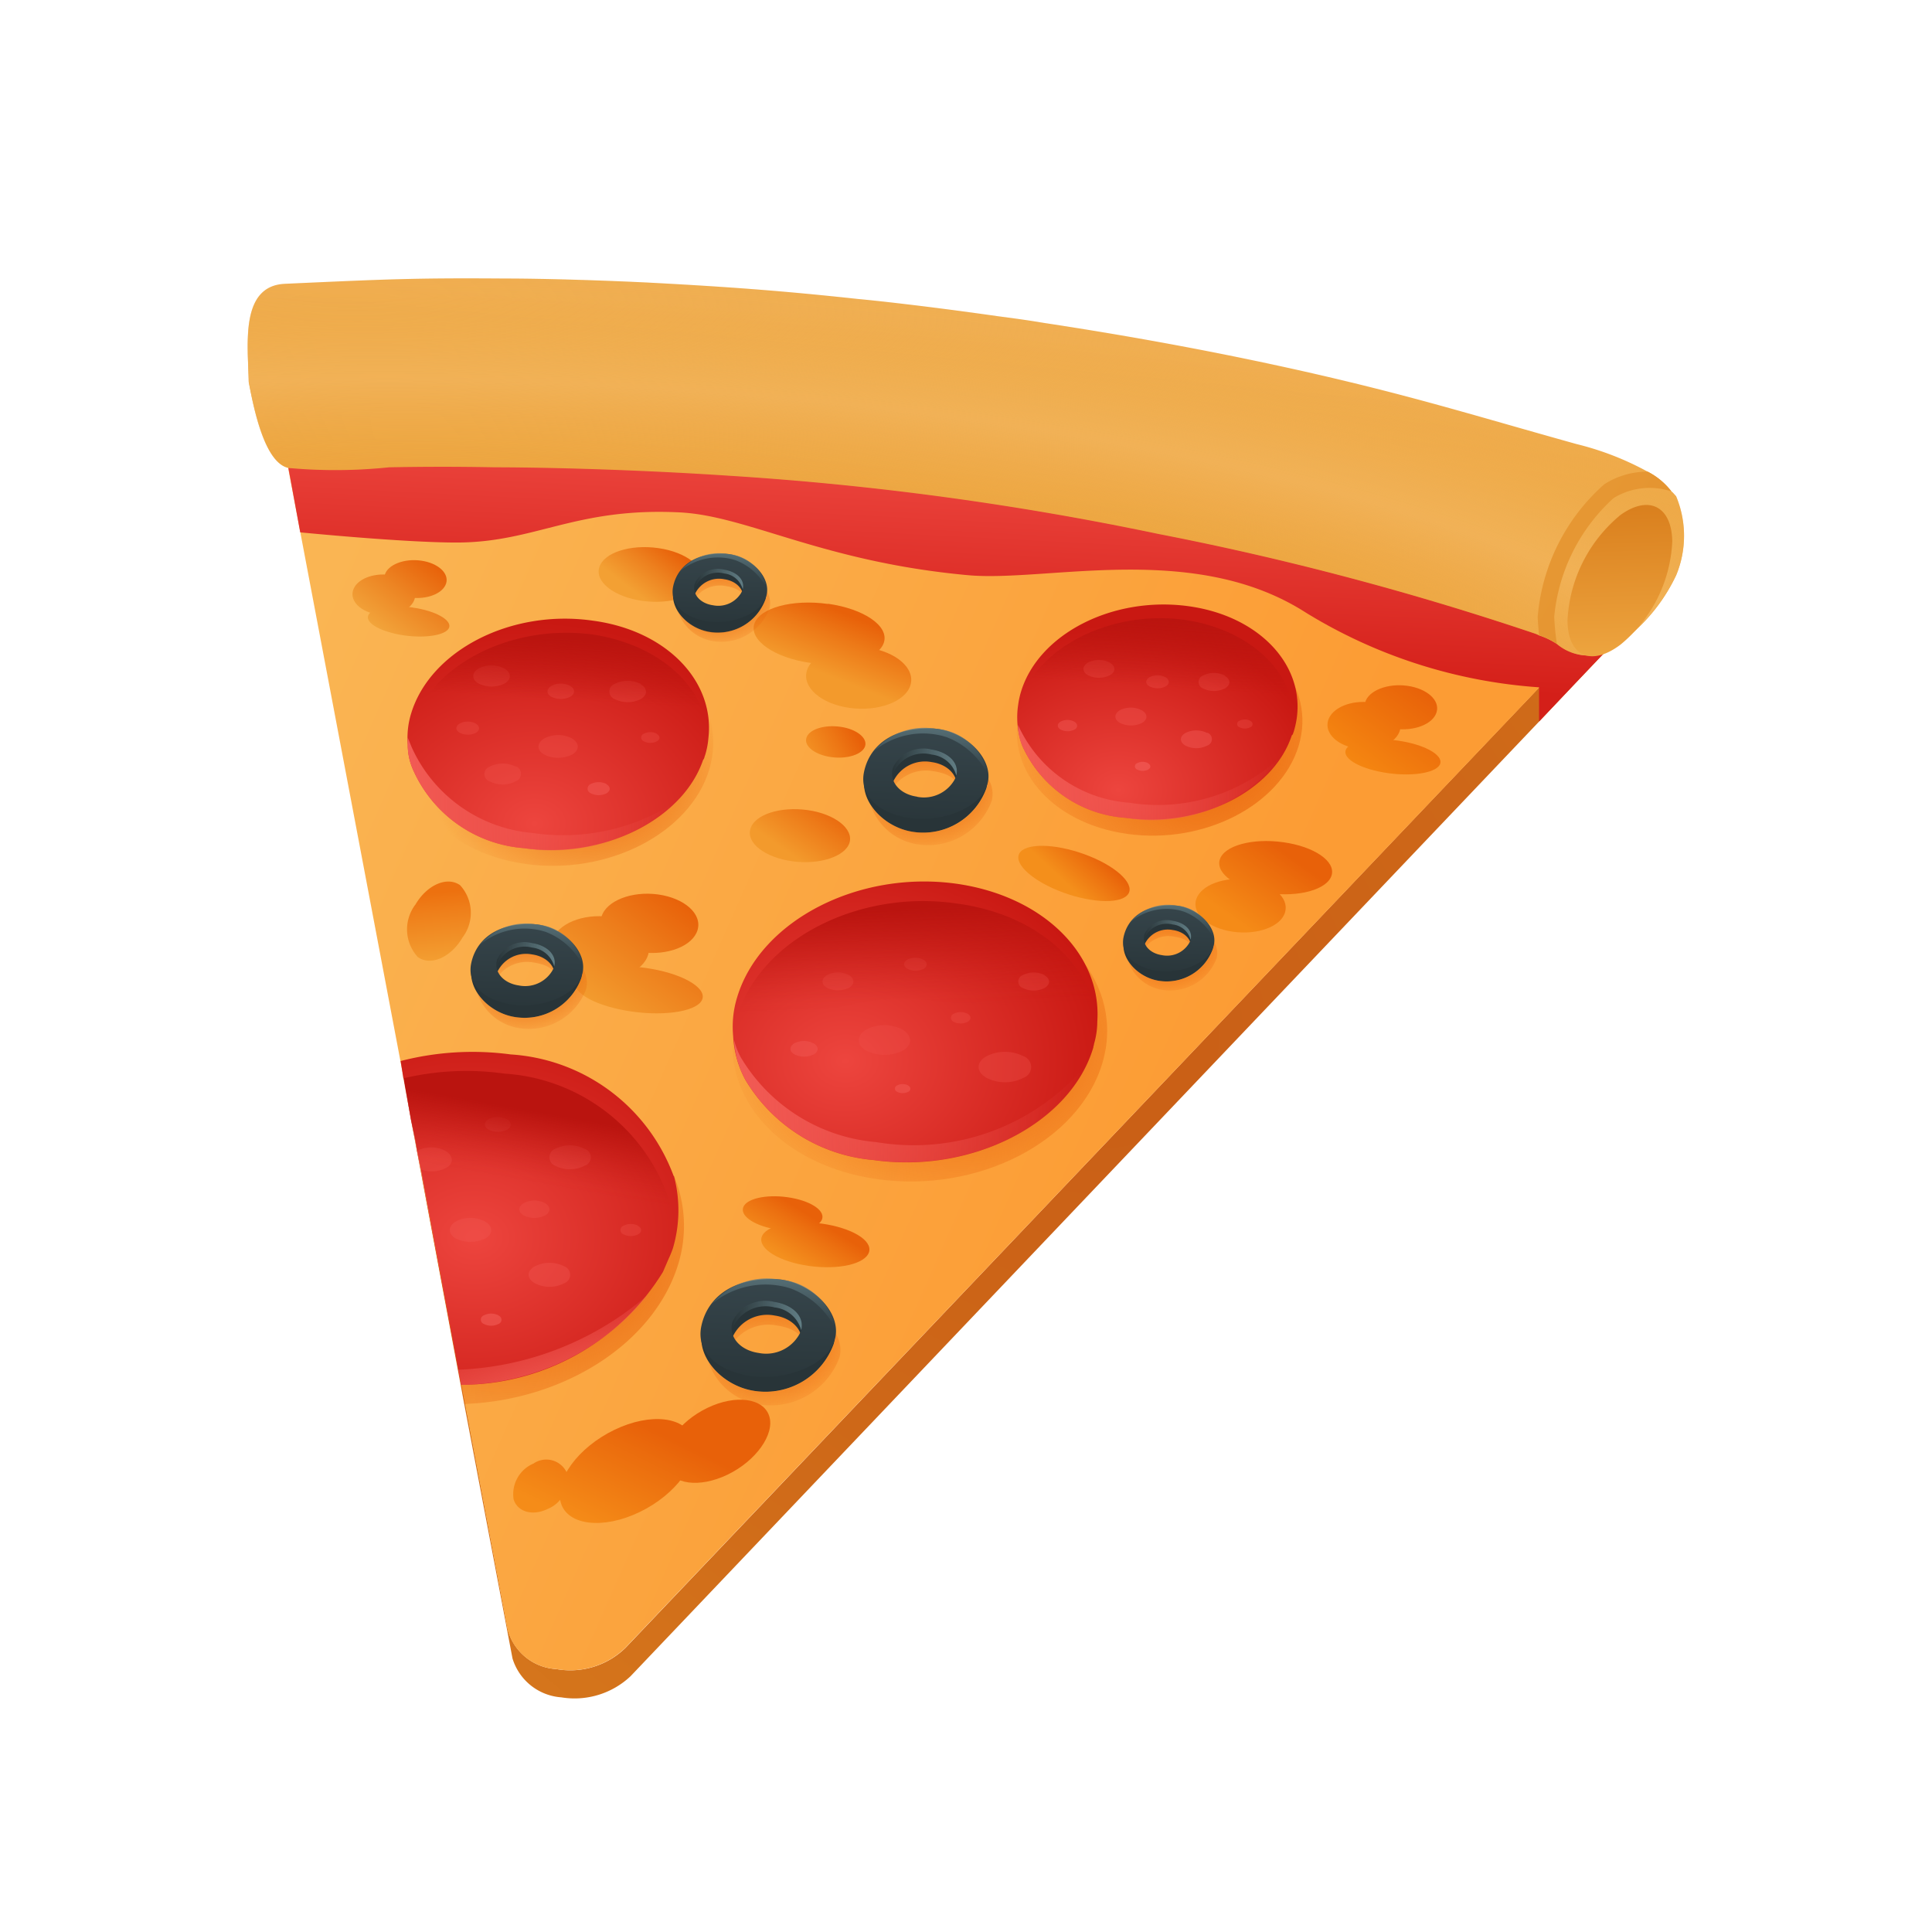 <svg xmlns="http://www.w3.org/2000/svg" xmlns:xlink="http://www.w3.org/1999/xlink" viewBox="0 0 48 48" width="256px" height="256px"><defs><radialGradient id="0HHDATV9huEkVqL5q5d~sr" cx="27.411" cy="25.642" r="44.778" gradientUnits="userSpaceOnUse"><stop offset="0" stop-color="#c95e16"/><stop offset=".258" stop-color="#ce6818"/><stop offset=".688" stop-color="#db811f"/><stop offset="1" stop-color="#e69824"/></radialGradient><linearGradient id="0HHDATV9huEkVqL5q5d~ss" x1="6.175" x2="29.315" y1="18.668" y2="28.896" gradientUnits="userSpaceOnUse"><stop offset="0" stop-color="#fab553"/><stop offset="1" stop-color="#fc9c34"/></linearGradient><radialGradient id="0HHDATV9huEkVqL5q5d~sa" cx="14.552" cy="19.368" r="3.85" gradientTransform="matrix(1 0 0 .733 0 5.18)" gradientUnits="userSpaceOnUse"><stop offset="0" stop-color="#e86109"/><stop offset="1" stop-color="#e86109" stop-opacity="0"/></radialGradient><radialGradient id="0HHDATV9huEkVqL5q5d~sb" cx="13.277" cy="20.474" r="6.261" gradientTransform="matrix(1 0 0 .801 0 4.069)" gradientUnits="userSpaceOnUse"><stop offset="0" stop-color="#ed453e"/><stop offset="1" stop-color="#c91812"/></radialGradient><linearGradient id="0HHDATV9huEkVqL5q5d~sc" x1="10.129" x2="16.812" y1="19.721" y2="19.721" gradientUnits="userSpaceOnUse"><stop offset="0" stop-color="#f25b55"/><stop offset="1" stop-color="#f25b55" stop-opacity="0"/></linearGradient><linearGradient id="0HHDATV9huEkVqL5q5d~se" x1="14.012" x2="13.923" y1="15.856" y2="17.385" gradientUnits="userSpaceOnUse"><stop offset="0" stop-color="#ba140f"/><stop offset="1" stop-color="#ba140f" stop-opacity="0"/></linearGradient><radialGradient id="0HHDATV9huEkVqL5q5d~st" cx="23.761" cy="25.93" r="5.929" gradientTransform="matrix(1 0 0 .772 0 5.915)" xlink:href="#0HHDATV9huEkVqL5q5d~sa"/><radialGradient id="0HHDATV9huEkVqL5q5d~su" cx="21.002" cy="27.83" r="6.645" xlink:href="#0HHDATV9huEkVqL5q5d~sb"/><linearGradient id="0HHDATV9huEkVqL5q5d~sv" x1="18.237" x2="26.984" y1="27.357" y2="27.357" xlink:href="#0HHDATV9huEkVqL5q5d~sc"/><linearGradient id="0HHDATV9huEkVqL5q5d~sd" x1="22.723" x2="22.631" y1="25.052" y2="22.556" gradientUnits="userSpaceOnUse"><stop offset="0" stop-color="#ba140f" stop-opacity="0"/><stop offset=".113" stop-color="#ba140f" stop-opacity=".033"/><stop offset=".266" stop-color="#ba140f" stop-opacity=".127"/><stop offset=".443" stop-color="#ba140f" stop-opacity=".281"/><stop offset=".638" stop-color="#ba140f" stop-opacity=".495"/><stop offset=".844" stop-color="#ba140f" stop-opacity=".767"/><stop offset="1" stop-color="#ba140f"/></linearGradient><radialGradient id="0HHDATV9huEkVqL5q5d~sw" cx="13.184" cy="31.652" r="7.085" gradientTransform="matrix(.992 -.13 .085 .65 -2.586 12.794)" xlink:href="#0HHDATV9huEkVqL5q5d~sa"/><radialGradient id="0HHDATV9huEkVqL5q5d~sx" cx="11.797" cy="33.301" r="6.882" xlink:href="#0HHDATV9huEkVqL5q5d~sb"/><linearGradient id="0HHDATV9huEkVqL5q5d~sy" x1="14.165" x2="13.564" y1="34.464" y2="32.504" xlink:href="#0HHDATV9huEkVqL5q5d~sc"/><linearGradient id="0HHDATV9huEkVqL5q5d~sz" x1="13.257" x2="13.571" y1="29.418" y2="27.659" xlink:href="#0HHDATV9huEkVqL5q5d~sd"/><radialGradient id="0HHDATV9huEkVqL5q5d~sA" cx="29.749" cy="18.723" r="5.094" gradientTransform="matrix(1 0 0 .814 0 3.475)" xlink:href="#0HHDATV9huEkVqL5q5d~sa"/><radialGradient id="0HHDATV9huEkVqL5q5d~sB" cx="27.782" cy="19.433" r="5.148" xlink:href="#0HHDATV9huEkVqL5q5d~sb"/><linearGradient id="0HHDATV9huEkVqL5q5d~sC" x1="25.297" x2="31.865" y1="19.187" y2="19.187" xlink:href="#0HHDATV9huEkVqL5q5d~sc"/><linearGradient id="0HHDATV9huEkVqL5q5d~sD" x1="28.885" x2="28.767" y1="15.336" y2="17.067" xlink:href="#0HHDATV9huEkVqL5q5d~se"/><linearGradient id="0HHDATV9huEkVqL5q5d~sE" x1="23.727" x2="23.378" y1="9.736" y2="16.497" gradientUnits="userSpaceOnUse"><stop offset="0" stop-color="#f5534b"/><stop offset="1" stop-color="#d41f19"/></linearGradient><linearGradient id="0HHDATV9huEkVqL5q5d~sF" x1="23.795" x2="24.568" y1="12.948" y2="4.959" gradientUnits="userSpaceOnUse"><stop offset="0" stop-color="#eda43e"/><stop offset="1" stop-color="#f2b55e"/></linearGradient><radialGradient id="0HHDATV9huEkVqL5q5d~sG" cx="13.843" cy="17.657" r="59.798" gradientTransform="matrix(.999 .042 -.012 .272 .216 12.269)" gradientUnits="userSpaceOnUse"><stop offset="0" stop-color="#ca5f16"/><stop offset=".335" stop-color="#edaa45" stop-opacity="0"/><stop offset=".35" stop-color="#edaa46" stop-opacity=".045"/><stop offset=".376" stop-color="#eeab48" stop-opacity=".165"/><stop offset=".41" stop-color="#eead4b" stop-opacity=".36"/><stop offset=".45" stop-color="#f0ae50" stop-opacity=".63"/><stop offset=".496" stop-color="#f1b156" stop-opacity=".971"/><stop offset=".5" stop-color="#f1b156"/><stop offset=".512" stop-color="#f1b155" stop-opacity=".957"/><stop offset=".532" stop-color="#f0b054" stop-opacity=".843"/><stop offset=".558" stop-color="#f0af51" stop-opacity=".657"/><stop offset=".589" stop-color="#efad4d" stop-opacity=".399"/><stop offset=".624" stop-color="#edab48" stop-opacity=".074"/><stop offset=".631" stop-color="#edaa47" stop-opacity="0"/><stop offset=".726" stop-color="#e29237" stop-opacity=".326"/><stop offset=".82" stop-color="#d77c29" stop-opacity=".615"/><stop offset=".9" stop-color="#d06d1f" stop-opacity=".824"/><stop offset=".963" stop-color="#cc6418" stop-opacity=".953"/><stop offset="1" stop-color="#ca6016"/></radialGradient><linearGradient id="0HHDATV9huEkVqL5q5d~sf" x1="40.305" x2="40.185" y1="16.212" y2="12.648" gradientUnits="userSpaceOnUse"><stop offset="0" stop-color="#eda43e"/><stop offset=".098" stop-color="#eba03b"/><stop offset="1" stop-color="#da801e"/></linearGradient><linearGradient id="0HHDATV9huEkVqL5q5d~sH" x1="32.935" x2="50.43" y1="9.799" y2="20.185" xlink:href="#0HHDATV9huEkVqL5q5d~sf"/><linearGradient id="0HHDATV9huEkVqL5q5d~sg" x1="20.019" x2="20.611" y1="16.566" y2="15.085" gradientUnits="userSpaceOnUse"><stop offset="0" stop-color="#f39a2c"/><stop offset=".591" stop-color="#ed7a18"/><stop offset="1" stop-color="#e86109"/></linearGradient><linearGradient id="0HHDATV9huEkVqL5q5d~sI" x1="21.247" x2="21.84" y1="17.057" y2="15.576" xlink:href="#0HHDATV9huEkVqL5q5d~sg"/><linearGradient id="0HHDATV9huEkVqL5q5d~sh" x1="30.732" x2="31.947" y1="22.905" y2="21.193" gradientUnits="userSpaceOnUse"><stop offset="0" stop-color="#f58b17"/><stop offset=".783" stop-color="#eb6b0c"/><stop offset="1" stop-color="#e86109"/></linearGradient><linearGradient id="0HHDATV9huEkVqL5q5d~sJ" x1="30.606" x2="31.821" y1="22.815" y2="21.103" xlink:href="#0HHDATV9huEkVqL5q5d~sh"/><linearGradient id="0HHDATV9huEkVqL5q5d~si" x1="15.247" x2="17.33" y1="25.423" y2="22.662" gradientUnits="userSpaceOnUse"><stop offset="0" stop-color="#f39d2f"/><stop offset=".564" stop-color="#ed7d1b"/><stop offset="1" stop-color="#e86109"/></linearGradient><linearGradient id="0HHDATV9huEkVqL5q5d~sK" x1="14.128" x2="16.211" y1="24.579" y2="21.818" xlink:href="#0HHDATV9huEkVqL5q5d~si"/><linearGradient id="0HHDATV9huEkVqL5q5d~sL" x1="14.621" x2="16.704" y1="24.951" y2="22.19" xlink:href="#0HHDATV9huEkVqL5q5d~si"/><linearGradient id="0HHDATV9huEkVqL5q5d~sj" x1="34.142" x2="35.691" y1="19.419" y2="17.365" gradientUnits="userSpaceOnUse"><stop offset="0" stop-color="#f58711"/><stop offset=".858" stop-color="#ea670a"/><stop offset="1" stop-color="#e86109"/></linearGradient><linearGradient id="0HHDATV9huEkVqL5q5d~sM" x1="33.309" x2="34.858" y1="18.791" y2="16.737" xlink:href="#0HHDATV9huEkVqL5q5d~sj"/><linearGradient id="0HHDATV9huEkVqL5q5d~sN" x1="33.676" x2="35.225" y1="19.067" y2="17.014" xlink:href="#0HHDATV9huEkVqL5q5d~sj"/><linearGradient id="0HHDATV9huEkVqL5q5d~sk" x1="9.753" x2="11.083" y1="15.972" y2="14.209" gradientUnits="userSpaceOnUse"><stop offset="0" stop-color="#f2a63c"/><stop offset=".498" stop-color="#ed8624"/><stop offset="1" stop-color="#e86109"/></linearGradient><linearGradient id="0HHDATV9huEkVqL5q5d~sO" x1="9.039" x2="10.369" y1="15.433" y2="13.67" xlink:href="#0HHDATV9huEkVqL5q5d~sk"/><linearGradient id="0HHDATV9huEkVqL5q5d~sP" x1="9.354" x2="10.684" y1="15.671" y2="13.908" xlink:href="#0HHDATV9huEkVqL5q5d~sk"/><linearGradient id="0HHDATV9huEkVqL5q5d~sQ" x1="26.468" x2="27.2" y1="21.931" y2="21.147" gradientUnits="userSpaceOnUse"><stop offset="0" stop-color="#f48f1b"/><stop offset=".72" stop-color="#ec6f0e"/><stop offset="1" stop-color="#e86109"/></linearGradient><linearGradient id="0HHDATV9huEkVqL5q5d~sR" x1="20.014" x2="21.229" y1="18.852" y2="18.172" gradientUnits="userSpaceOnUse"><stop offset="0" stop-color="#f49626"/><stop offset=".632" stop-color="#ed7614"/><stop offset="1" stop-color="#e86109"/></linearGradient><linearGradient id="0HHDATV9huEkVqL5q5d~sS" x1="19.574" x2="20.554" y1="21.184" y2="19.811" xlink:href="#0HHDATV9huEkVqL5q5d~sg"/><linearGradient id="0HHDATV9huEkVqL5q5d~sT" x1="15.801" x2="16.677" y1="14.737" y2="13.6" gradientUnits="userSpaceOnUse"><stop offset="0" stop-color="#f3a033"/><stop offset=".539" stop-color="#ed801e"/><stop offset="1" stop-color="#e86109"/></linearGradient><linearGradient id="0HHDATV9huEkVqL5q5d~sl" x1="14.829" x2="16.11" y1="38.067" y2="35.453" gradientUnits="userSpaceOnUse"><stop offset="0" stop-color="#f58c18"/><stop offset=".766" stop-color="#eb6c0d"/><stop offset="1" stop-color="#e86109"/></linearGradient><linearGradient id="0HHDATV9huEkVqL5q5d~sU" x1="16.354" x2="17.635" y1="38.814" y2="36.201" xlink:href="#0HHDATV9huEkVqL5q5d~sl"/><linearGradient id="0HHDATV9huEkVqL5q5d~sV" x1="13.252" x2="14.533" y1="37.295" y2="34.681" xlink:href="#0HHDATV9huEkVqL5q5d~sl"/><linearGradient id="0HHDATV9huEkVqL5q5d~sm" x1="18.958" x2="19.611" y1="30.923" y2="29.877" gradientUnits="userSpaceOnUse"><stop offset="0" stop-color="#f4901e"/><stop offset=".706" stop-color="#ec7010"/><stop offset="1" stop-color="#e86109"/></linearGradient><linearGradient id="0HHDATV9huEkVqL5q5d~sW" x1="19.893" x2="20.546" y1="31.507" y2="30.462" xlink:href="#0HHDATV9huEkVqL5q5d~sm"/><linearGradient id="0HHDATV9huEkVqL5q5d~sX" x1="10.972" x2="11.933" y1="21.01" y2="19.048" gradientTransform="matrix(.691 -.41 .552 .659 -8.042 14.523)" gradientUnits="userSpaceOnUse"><stop offset="0" stop-color="#f39f32"/><stop offset=".72" stop-color="#ef7f1a"/><stop offset="1" stop-color="#ed710f"/></linearGradient><radialGradient id="0HHDATV9huEkVqL5q5d~sn" cx="22.982" cy="19.557" r="3.298" gradientTransform="matrix(1 0 0 .416 0 11.423)" gradientUnits="userSpaceOnUse"><stop offset="0" stop-color="#e86109" stop-opacity="0"/><stop offset="1" stop-color="#e86109"/></radialGradient><radialGradient id="0HHDATV9huEkVqL5q5d~sY" cx="23.174" cy="19.73" r="2.062" gradientTransform="matrix(.966 -.258 .185 .692 -2.863 12.056)" xlink:href="#0HHDATV9huEkVqL5q5d~sa"/><linearGradient id="0HHDATV9huEkVqL5q5d~so" x1="23.049" x2="22.949" y1="18.134" y2="20.733" gradientUnits="userSpaceOnUse"><stop offset="0" stop-color="#36454b"/><stop offset="1" stop-color="#283438"/></linearGradient><linearGradient id="0HHDATV9huEkVqL5q5d~sp" x1="22.164" x2="23.773" y1="18.949" y2="18.949" gradientUnits="userSpaceOnUse"><stop offset="0" stop-color="#617d84" stop-opacity="0"/><stop offset=".125" stop-color="#617d84" stop-opacity=".135"/><stop offset=".725" stop-color="#617d84" stop-opacity=".755"/><stop offset="1" stop-color="#617d84"/></linearGradient><linearGradient id="0HHDATV9huEkVqL5q5d~sq" x1="23.189" x2="23.124" y1="17.638" y2="19.109" gradientUnits="userSpaceOnUse"><stop offset="0" stop-color="#617d84"/><stop offset=".275" stop-color="#617d84" stop-opacity=".755"/><stop offset=".875" stop-color="#617d84" stop-opacity=".135"/><stop offset="1" stop-color="#617d84" stop-opacity="0"/></linearGradient><radialGradient id="0HHDATV9huEkVqL5q5d~sZ" cx="13.071" cy="24.271" r="2.967" gradientTransform="matrix(1 0 0 .416 0 14.176)" xlink:href="#0HHDATV9huEkVqL5q5d~sn"/><radialGradient id="0HHDATV9huEkVqL5q5d~saa" cx="13.243" cy="24.426" r="1.856" gradientTransform="matrix(.966 -.258 .185 .692 -4.069 10.938)" xlink:href="#0HHDATV9huEkVqL5q5d~sa"/><linearGradient id="0HHDATV9huEkVqL5q5d~sab" x1="13.131" x2="13.041" y1="22.991" y2="25.329" xlink:href="#0HHDATV9huEkVqL5q5d~so"/><linearGradient id="0HHDATV9huEkVqL5q5d~sac" x1="12.334" x2="13.782" y1="23.724" y2="23.724" xlink:href="#0HHDATV9huEkVqL5q5d~sp"/><linearGradient id="0HHDATV9huEkVqL5q5d~sad" x1="13.256" x2="13.198" y1="22.544" y2="23.868" xlink:href="#0HHDATV9huEkVqL5q5d~sq"/><radialGradient id="0HHDATV9huEkVqL5q5d~sae" cx="29.017" cy="23.559" r="2.405" gradientTransform="matrix(1 0 0 .416 0 13.76)" xlink:href="#0HHDATV9huEkVqL5q5d~sn"/><radialGradient id="0HHDATV9huEkVqL5q5d~saf" cx="29.157" cy="23.685" r="1.504" gradientTransform="matrix(.966 -.258 .185 .692 -3.392 14.818)" xlink:href="#0HHDATV9huEkVqL5q5d~sa"/><linearGradient id="0HHDATV9huEkVqL5q5d~sag" x1="29.066" x2="28.993" y1="22.521" y2="24.417" xlink:href="#0HHDATV9huEkVqL5q5d~so"/><linearGradient id="0HHDATV9huEkVqL5q5d~sah" x1="28.42" x2="29.594" y1="23.115" y2="23.115" xlink:href="#0HHDATV9huEkVqL5q5d~sp"/><linearGradient id="0HHDATV9huEkVqL5q5d~sai" x1="29.168" x2="29.121" y1="22.159" y2="23.232" xlink:href="#0HHDATV9huEkVqL5q5d~sq"/><radialGradient id="0HHDATV9huEkVqL5q5d~saj" cx="17.866" cy="14.86" r="2.493" gradientTransform="matrix(1 0 0 .416 0 8.679)" xlink:href="#0HHDATV9huEkVqL5q5d~sn"/><radialGradient id="0HHDATV9huEkVqL5q5d~sak" cx="18.011" cy="14.99" r="1.559" gradientTransform="matrix(.966 -.258 .185 .692 -2.162 9.264)" xlink:href="#0HHDATV9huEkVqL5q5d~sa"/><linearGradient id="0HHDATV9huEkVqL5q5d~sal" x1="17.916" x2="17.841" y1="13.784" y2="15.749" xlink:href="#0HHDATV9huEkVqL5q5d~so"/><linearGradient id="0HHDATV9huEkVqL5q5d~sam" x1="17.247" x2="18.464" y1="14.4" y2="14.4" xlink:href="#0HHDATV9huEkVqL5q5d~sp"/><linearGradient id="0HHDATV9huEkVqL5q5d~san" x1="18.022" x2="17.973" y1="13.408" y2="14.521" xlink:href="#0HHDATV9huEkVqL5q5d~sq"/><radialGradient id="0HHDATV9huEkVqL5q5d~sao" cx="19.064" cy="33.358" r="3.569" gradientTransform="matrix(1 0 0 .416 0 19.483)" xlink:href="#0HHDATV9huEkVqL5q5d~sn"/><radialGradient id="0HHDATV9huEkVqL5q5d~sap" cx="19.272" cy="33.545" r="2.232" gradientTransform="matrix(.966 -.258 .185 .692 -5.551 15.302)" xlink:href="#0HHDATV9huEkVqL5q5d~sa"/><linearGradient id="0HHDATV9huEkVqL5q5d~saq" x1="19.136" x2="19.029" y1="31.819" y2="34.631" xlink:href="#0HHDATV9huEkVqL5q5d~so"/><linearGradient id="0HHDATV9huEkVqL5q5d~sar" x1="18.178" x2="19.92" y1="32.7" y2="32.7" xlink:href="#0HHDATV9huEkVqL5q5d~sp"/><linearGradient id="0HHDATV9huEkVqL5q5d~sas" x1="19.287" x2="19.218" y1="31.281" y2="32.874" xlink:href="#0HHDATV9huEkVqL5q5d~sq"/></defs><g data-name="Pizza"><polygon fill="#c56e41" points="40.875 15.156 40.749 14.459 38.841 15.483 40.113 15.57 40.875 15.156"/><path fill="url(#0HHDATV9huEkVqL5q5d~sr)" d="M40.874,15.159l-1.736,1.818-.9.95L15.665,41.646a2.027,2.027,0,0,1-1.72.524,1.369,1.369,0,0,1-1.212-.966l-1.2-6.323L10,26.674v-.016l1.474,7.748L12.619,40.5a1.327,1.327,0,0,0,1.2.967,1.966,1.966,0,0,0,1.72-.525l24.636-25.9h.016Z"/><path fill="url(#0HHDATV9huEkVqL5q5d~ss)" d="M40.743,14.455,15.534,40.941a1.966,1.966,0,0,1-1.72.525,1.327,1.327,0,0,1-1.2-.967l-1.147-6.093L9.949,26.363,6.705,9.23Z"/><path fill="url(#0HHDATV9huEkVqL5q5d~sa)" d="M14.784,15.732c-2.051-.288-4.086.758-4.565,2.347s.785,3.1,2.836,3.386,4.089-.765,4.566-2.346-.8-3.1-2.837-3.387"/><path fill="url(#0HHDATV9huEkVqL5q5d~sb)" d="M17.6,18.337a1.953,1.953,0,0,1-.082.426c-.016.033-.016.082-.049.115-.508,1.49-2.49,2.473-4.455,2.194a3.279,3.279,0,0,1-2.736-1.916,1.534,1.534,0,0,1-.147-.655,2.049,2.049,0,0,1,.082-.77c.475-1.573,2.489-2.605,4.521-2.31C16.566,15.667,17.762,16.928,17.6,18.337Z"/><path fill="#f05752" d="M11.817,17.975a.434.434,0,0,0-.394,0c-.109.063-.114.168,0,.231a.449.449,0,0,0,.4,0c.11-.063.1-.168-.006-.231" opacity=".3"/><path fill="#f05752" d="M12.528,16.608a.7.7,0,0,0-.635,0c-.175.1-.183.27-.006.372a.726.726,0,0,0,.652,0c.175-.1.166-.27-.011-.372" opacity=".3"/><path fill="#f05752" d="M14.163,17.04a.5.5,0,0,0-.461,0c-.128.074-.134.2-.005.27a.532.532,0,0,0,.473,0c.128-.074.121-.2-.007-.27" opacity=".3"/><path fill="#f05752" d="M14.208,18.345a.748.748,0,0,0-.683,0c-.189.11-.2.291-.007.4a.788.788,0,0,0,.7,0c.189-.11.179-.291-.012-.4" opacity=".3"/><path fill="#f05752" d="M12.81,19.046a.716.716,0,0,0-.644,0,.194.194,0,0,0,0,.367.7.7,0,0,0,.644,0,.2.2,0,0,0,0-.377" opacity=".3"/><path fill="#f05752" d="M15.068,19.479a.432.432,0,0,0-.39,0,.123.123,0,0,0,0,.23.434.434,0,0,0,.391,0c.106-.062.106-.161,0-.223" opacity=".6"/><path fill="#f05752" d="M16.319,18.229a.358.358,0,0,0-.322,0,.1.1,0,0,0,0,.189.355.355,0,0,0,.322,0c.088-.051.087-.132,0-.183" opacity=".3"/><path fill="#f05752" d="M15.917,16.991a.714.714,0,0,0-.643,0,.2.2,0,0,0,0,.378.716.716,0,0,0,.644,0c.175-.1.174-.266,0-.368" opacity=".3"/><path fill="url(#0HHDATV9huEkVqL5q5d~sc)" d="M16.812,19.909a4.528,4.528,0,0,1-3.8,1.163,3.279,3.279,0,0,1-2.736-1.916,1.534,1.534,0,0,1-.147-.655v-.18l.1.245a3.637,3.637,0,0,0,3.014,2.13A5.148,5.148,0,0,0,16.812,19.909Z"/><path fill="url(#0HHDATV9huEkVqL5q5d~se)" d="M17.6,18.337a1.953,1.953,0,0,1-.082.426c-.016.033-.016.082-.049.115-.36-.951-1.358-1.116-2.734-1.313-1.966-.262-3.916.1-4.457,1.591a1.534,1.534,0,0,1-.147-.655,2.01,2.01,0,0,1,.082-.41c.475-1.572,2.489-2.6,4.521-2.326C16.419,16.027,17.549,17.092,17.6,18.337Z"/><path fill="url(#0HHDATV9huEkVqL5q5d~st)" d="M23.912,22.277c-2.512-.353-5,.927-5.59,2.872s.961,3.794,3.473,4.147,5.006-.937,5.59-2.873-.974-3.795-3.473-4.146"/><path fill="url(#0HHDATV9huEkVqL5q5d~su)" d="M27.262,25.38V25.4a2.021,2.021,0,0,1-.082.54c0,.033-.016.049-.016.082-.557,1.884-3.014,3.145-5.455,2.8a4.113,4.113,0,0,1-3.194-2,2.553,2.553,0,0,1-.3-1.081,2.472,2.472,0,0,1,.1-.967c.573-1.9,3.014-3.161,5.454-2.817C25.936,22.268,27.377,23.726,27.262,25.38Z"/><path fill="#f05752" d="M20.207,25.92a.511.511,0,0,0-.469,0c-.13.075-.136.2,0,.275a.538.538,0,0,0,.482,0c.13-.075.123-.2-.008-.275" opacity=".5"/><path fill="#f05752" d="M21.086,24.224a.589.589,0,0,0-.536,0c-.148.086-.155.229-.006.315a.621.621,0,0,0,.551,0c.148-.086.14-.229-.009-.315" opacity=".3"/><path fill="#f05752" d="M22.935,23.841a.43.43,0,0,0-.389,0c-.108.063-.112.166,0,.229a.447.447,0,0,0,.4,0c.108-.063.1-.166-.007-.229" opacity=".3"/><path fill="#f05752" d="M22.417,25.577a.979.979,0,0,0-.891,0c-.247.144-.258.38-.009.524a1.029,1.029,0,0,0,.915,0c.247-.144.233-.38-.015-.524" opacity=".25"/><path fill="#f05752" d="M25.423,26.239a1.022,1.022,0,0,0-.922.007c-.251.146-.25.38,0,.527a1,1,0,0,0,.922.007.285.285,0,0,0,0-.541" opacity=".3"/><path fill="#f05752" d="M22.562,26.966a.3.3,0,0,0-.272,0,.085.085,0,0,0,0,.16.3.3,0,0,0,.272,0,.082.082,0,0,0,0-.155" opacity=".6"/><path fill="#f05752" d="M24.041,25.187a.382.382,0,0,0-.347,0,.108.108,0,0,0,0,.2.386.386,0,0,0,.347,0c.095-.055.094-.143,0-.2" opacity=".3"/><path fill="#f05752" d="M25.953,24.226a.6.6,0,0,0-.543,0,.17.17,0,0,0,0,.319.6.6,0,0,0,.543,0c.148-.087.147-.224,0-.311" opacity=".3"/><path fill="url(#0HHDATV9huEkVqL5q5d~sv)" d="M26.984,26.461c-.77,1.638-3.03,2.67-5.275,2.359a4.113,4.113,0,0,1-3.194-2,2.341,2.341,0,0,1-.278-.983,1.907,1.907,0,0,0,.164.426,4.348,4.348,0,0,0,3.374,2.113A5.6,5.6,0,0,0,26.984,26.461Z"/><path fill="url(#0HHDATV9huEkVqL5q5d~sd)" d="M27.262,25.4V25.38c-.164-1.457-1.523-2.67-3.489-2.932-2.44-.36-4.881.9-5.454,2.8a2.682,2.682,0,0,0-.1.492,2.553,2.553,0,0,0,.3,1.081c0-.016.017-.033.017-.049.847-1.384,2.5-2.22,4.957-1.876,1.491.213,3.151.041,3.691,1.04Z"/><path fill="url(#0HHDATV9huEkVqL5q5d~sw)" d="M16.845,31.425c-.607,1.949-2.818,3.358-5.291,3.456h-.017l-.081-.475-1.245-6.585L10,26.658a7.27,7.27,0,0,1,2.735-.147,4.825,4.825,0,0,1,4,2.7l.016.017A3.237,3.237,0,0,1,16.845,31.425Z"/><path fill="url(#0HHDATV9huEkVqL5q5d~sx)" d="M16.718,31.014a2.54,2.54,0,0,1-.105.258l-.141.327a5.882,5.882,0,0,1-5.016,2.806l-1-5.355-.094-.456-.047-.28-.105-.492-.175-1.029h-.012l-.023-.14-.047-.292a7.148,7.148,0,0,1,2.736-.164,4.629,4.629,0,0,1,4.046,3.017l.011.012A3.325,3.325,0,0,1,16.718,31.014Z"/><path fill="#f05752" d="M12.588,27.805a.487.487,0,0,0-.446,0c-.123.071-.129.19,0,.261a.513.513,0,0,0,.458,0c.124-.071.117-.19-.007-.261" opacity=".4"/><path fill="#f05752" d="M11.082,29.015a.743.743,0,0,1-.631.035l-.094-.456a.768.768,0,0,1,.713,0C11.269,28.711,11.281,28.91,11.082,29.015Z" opacity=".3"/><path fill="#f05752" d="M13.536,29.89a.57.57,0,0,0-.521,0c-.145.084-.151.222-.006.306a.6.6,0,0,0,.536,0c.145-.084.137-.222-.009-.306" opacity=".3"/><path fill="#f05752" d="M12.048,30.346a.784.784,0,0,0-.718,0c-.2.115-.208.306-.008.422a.832.832,0,0,0,.738,0c.2-.116.188-.307-.012-.422" opacity=".4"/><path fill="#f05752" d="M14.01,31.458a.8.8,0,0,0-.727.006c-.2.115-.2.3,0,.415a.787.787,0,0,0,.728.006.225.225,0,0,0,0-.427" opacity=".4"/><path fill="#f05752" d="M12.385,32.679a.4.4,0,0,0-.364,0,.114.114,0,0,0,0,.214.4.4,0,0,0,.364,0,.11.11,0,0,0,0-.208" opacity=".7"/><path fill="#f05752" d="M15.854,30.453a.4.4,0,0,0-.364,0,.114.114,0,0,0,0,.214.409.409,0,0,0,.364,0c.1-.058.1-.15,0-.208" opacity=".3"/><path fill="#f05752" d="M14.528,28.545a.808.808,0,0,0-.728-.006.228.228,0,0,0,0,.428.811.811,0,0,0,.728-.006.219.219,0,0,0,0-.416" opacity=".4"/><path fill="url(#0HHDATV9huEkVqL5q5d~sy)" d="M16.14,32.129a6.09,6.09,0,0,1-4.684,2.277l-.066-.377A7.628,7.628,0,0,0,16.14,32.129Z"/><path fill="url(#0HHDATV9huEkVqL5q5d~sz)" d="M16.615,31.277l-.147.328a1.758,1.758,0,0,0-.066-.311l-.016-.017c-.266-.706-1.029-1.489-3.126-1.784a10.607,10.607,0,0,0-2.7.163l-.351-1.835-.181-1.032a6.788,6.788,0,0,1,2.507-.115,4.624,4.624,0,0,1,4.045,3.014l.017.017A3.189,3.189,0,0,1,16.615,31.277Z"/><path fill="url(#0HHDATV9huEkVqL5q5d~sA)" d="M29.618,15.368c-1.915-.269-3.814.707-4.261,2.19s.733,2.891,2.647,3.16S31.82,20,32.265,18.529s-.742-2.893-2.647-3.161"/><path fill="url(#0HHDATV9huEkVqL5q5d~sB)" d="M32.144,18.173c0,.017-.017.033-.017.049s-.016.033-.033.049c-.458,1.393-2.309,2.31-4.127,2.048a3.043,3.043,0,0,1-2.572-1.8,2.049,2.049,0,0,1-.1-1,2.079,2.079,0,0,1,.065-.311c.426-1.458,2.293-2.408,4.177-2.146S32.586,16.715,32.144,18.173Z"/><path fill="#f05752" d="M26.685,17.927a.366.366,0,0,0-.332,0c-.092.054-.1.142,0,.2a.381.381,0,0,0,.342,0c.092-.053.087-.141-.006-.2" opacity=".5"/><path fill="#f05752" d="M27.569,16.46a.587.587,0,0,0-.535,0c-.149.086-.155.228-.006.314a.614.614,0,0,0,.551,0c.148-.086.14-.228-.01-.314" opacity=".3"/><path fill="#f05752" d="M28.95,16.824a.43.43,0,0,0-.389,0c-.108.063-.113.166,0,.229a.447.447,0,0,0,.4,0c.107-.063.1-.166-.007-.229" opacity=".3"/><path fill="#f05752" d="M28.361,17.645a.589.589,0,0,0-.536,0c-.148.087-.155.229,0,.315a.618.618,0,0,0,.55,0c.149-.086.14-.228-.009-.315" opacity=".4"/><path fill="#f05752" d="M29.993,18.212a.6.6,0,0,0-.543,0c-.149.087-.148.224,0,.311a.594.594,0,0,0,.544,0,.168.168,0,0,0,0-.319" opacity=".5"/><path fill="#f05752" d="M28.525,18.96a.3.3,0,0,0-.272,0,.085.085,0,0,0,0,.16.3.3,0,0,0,.272,0c.074-.043.073-.112,0-.155" opacity=".8"/><path fill="#f05752" d="M31.064,17.908a.3.3,0,0,0-.271,0,.085.085,0,0,0,0,.16.3.3,0,0,0,.271,0,.082.082,0,0,0,0-.155" opacity=".3"/><path fill="#f05752" d="M30.432,16.784a.6.6,0,0,0-.543,0,.17.17,0,0,0,0,.319.606.606,0,0,0,.544,0c.148-.086.147-.224,0-.31" opacity=".3"/><path fill="url(#0HHDATV9huEkVqL5q5d~sC)" d="M31.865,18.763a4,4,0,0,1-3.9,1.556,3.043,3.043,0,0,1-2.572-1.8,1.324,1.324,0,0,1-.1-.508,3.292,3.292,0,0,0,2.768,1.933A4.5,4.5,0,0,0,31.865,18.763Z"/><path fill="url(#0HHDATV9huEkVqL5q5d~sD)" d="M32.127,18.222c0,.033-.016.049-.016.082,0-.016,0-.016-.017-.033-.25-.58-1.524-.907-2.818-1.087-1.835-.262-3.533.58-3.881,1.333a2.049,2.049,0,0,1-.1-1c-.017-.016,0-.033.016-.049.475-1.409,2.31-2.326,4.144-2.064C31.193,15.667,32.34,16.879,32.127,18.222Z"/><path fill="url(#0HHDATV9huEkVqL5q5d~sE)" d="M39.138,16.175l.72.043-1.621,1.709v-.851a12.72,12.72,0,0,1-5.791-1.854c-2.78-1.788-6.438-.752-8.4-.932-3.619-.331-5.469-1.476-7.161-1.56-2.592-.129-3.587.749-5.541.749-1.336,0-3.885-.253-3.885-.253l-.295-1.605,8.812-.295,9.288-.311,8.5,3.047,5.193,1.867Z"/><path fill="url(#0HHDATV9huEkVqL5q5d~sF)" d="M41.644,14.291a4.376,4.376,0,0,1-1.777,1.929A1.227,1.227,0,0,1,38.679,16a1.822,1.822,0,0,0-.442-.213.72.72,0,0,0-.115-.049,72.617,72.617,0,0,0-9.353-2.474,74.776,74.776,0,0,0-10.6-1.441c-2.7-.18-5.012-.213-5.88-.213-.868-.017-1.736-.017-2.621,0a12.848,12.848,0,0,1-2.506.016C6.558,11.49,6.3,10.1,6.181,9.492c-.016-.918-.229-2.392.9-2.441,2.539-.115,3.227-.147,5.455-.131,1.048,0,2.506.049,3.554.1,1.9.1,3.309.2,5.242.41.376.033,1.736.18,3.456.426.377.049.753.1,1.13.164,2.261.343,4.488.753,6.716,1.261,2.572.59,4.013,1.048,6.536,1.752a7.241,7.241,0,0,1,1.769.688,1.75,1.75,0,0,1,.589.492c.017,0,.082.082.115.115A2.554,2.554,0,0,1,41.644,14.291Z"/><path fill="url(#0HHDATV9huEkVqL5q5d~sG)" d="M41.644,14.29a4.4,4.4,0,0,1-1.786,1.932,1.208,1.208,0,0,1-1.179-.229,1.86,1.86,0,0,0-.442-.212.817.817,0,0,0-.115-.05,72.777,72.777,0,0,0-9.353-2.473,74.776,74.776,0,0,0-10.6-1.441c-2.7-.181-5.012-.213-5.88-.213-.868-.017-1.736-.017-2.621,0a12.927,12.927,0,0,1-2.506.016c-.606-.131-.868-1.523-.983-2.129-.016-.918-.229-2.392.9-2.441,2.539-.115,3.227-.147,5.455-.131,1.048,0,2.506.049,3.554.1,1.9.1,3.309.2,5.242.41.376.032,1.736.18,3.456.425.377.05.753.1,1.13.164,2.261.344,4.488.754,6.716,1.262,2.572.589,4.013,1.048,6.536,1.752a7.241,7.241,0,0,1,1.769.688,1.75,1.75,0,0,1,.589.492c.017,0,.082.082.115.114A2.557,2.557,0,0,1,41.644,14.29Z"/><path fill="url(#0HHDATV9huEkVqL5q5d~sf)" d="M40.228,12.822a3.617,3.617,0,0,0-1.284,2.6c.011.9.6,1.138,1.319.592a3.526,3.526,0,0,0,1.284-2.559c-.012-.888-.6-1.178-1.319-.636"/><path fill="url(#0HHDATV9huEkVqL5q5d~sH)" d="M41.529,12.211a1.711,1.711,0,0,0-1.441.164,4.562,4.562,0,0,0-1.474,2.948,6.7,6.7,0,0,0,.065.672,1.822,1.822,0,0,0-.442-.213c-.016-.18-.033-.377-.033-.459a4.936,4.936,0,0,1,1.655-3.292,1.972,1.972,0,0,1,1.081-.312A1.75,1.75,0,0,1,41.529,12.211Z"/><path fill="url(#0HHDATV9huEkVqL5q5d~sg)" d="M20.571,15.005c-.89-.125-1.709.1-1.832.5s.5.839,1.389.964,1.712-.1,1.834-.511-.5-.832-1.391-.958"/><path fill="url(#0HHDATV9huEkVqL5q5d~sI)" d="M21.556,16.09c-.7-.1-1.385.158-1.509.572s.354.826,1.057.925,1.391-.15,1.516-.564-.352-.833-1.064-.933"/><path fill="url(#0HHDATV9huEkVqL5q5d~sh)" d="M31.881,20.925c-.767-.108-1.472.084-1.577.434s.429.722,1.2.83,1.473-.09,1.579-.44-.431-.717-1.2-.824"/><path fill="url(#0HHDATV9huEkVqL5q5d~sJ)" d="M31.018,21.856c-.605-.085-1.191.136-1.3.492s.3.711.91.8,1.2-.128,1.3-.485-.3-.716-.916-.8"/><path fill="url(#0HHDATV9huEkVqL5q5d~si)" d="M16.033,24.047c-.868-.122-1.648.022-1.739.325s.543.639,1.411.761,1.658-.021,1.747-.317-.541-.646-1.419-.769"/><path fill="url(#0HHDATV9huEkVqL5q5d~sK)" d="M15.142,22.781c-.658-.093-1.3.171-1.434.6s.312.845.971.938,1.3-.18,1.424-.6-.3-.844-.961-.936"/><path fill="url(#0HHDATV9huEkVqL5q5d~sL)" d="M16.354,22.223c-.659-.092-1.291.158-1.409.549s.318.792.976.885,1.289-.15,1.409-.549-.318-.792-.976-.885"/><path fill="url(#0HHDATV9huEkVqL5q5d~sj)" d="M34.726,18.4c-.646-.091-1.226.017-1.294.242s.405.475,1.05.566,1.233-.016,1.3-.236-.4-.48-1.056-.572"/><path fill="url(#0HHDATV9huEkVqL5q5d~sM)" d="M34.063,17.453c-.489-.069-.97.127-1.066.446s.232.629.722.7.965-.133,1.059-.446-.225-.628-.715-.7"/><path fill="url(#0HHDATV9huEkVqL5q5d~sN)" d="M34.965,17.039c-.49-.069-.96.117-1.048.408s.236.589.726.658.958-.112,1.048-.409-.237-.589-.726-.657"/><path fill="url(#0HHDATV9huEkVqL5q5d~sk)" d="M10.255,15.093c-.554-.077-1.052.015-1.11.208s.347.408.9.486,1.058-.014,1.115-.2-.345-.413-.906-.492"/><path fill="url(#0HHDATV9huEkVqL5q5d~sO)" d="M9.686,14.285c-.42-.059-.833.109-.915.383s.2.54.619.6.829-.115.91-.384-.193-.539-.614-.6"/><path fill="url(#0HHDATV9huEkVqL5q5d~sP)" d="M10.46,13.929c-.42-.059-.824.1-.9.351s.2.505.624.565.823-.1.9-.351-.2-.506-.623-.565"/><path fill="url(#0HHDATV9huEkVqL5q5d~sQ)" d="M26.95,21.226c-.757-.276-1.483-.281-1.626-.021s.346.7,1.1.973,1.473.278,1.616.018-.345-.7-1.092-.97"/><path fill="url(#0HHDATV9huEkVqL5q5d~sR)" d="M20.878,18.057c-.4-.057-.779.064-.843.274s.214.423.616.479.782-.071.843-.274-.214-.423-.616-.479"/><path fill="url(#0HHDATV9huEkVqL5q5d~sS)" d="M20.067,20.127c-.679-.095-1.316.108-1.423.463s.361.713,1.039.808,1.32-.12,1.423-.462-.361-.714-1.039-.809"/><path fill="url(#0HHDATV9huEkVqL5q5d~sT)" d="M16.356,13.618c-.7-.1-1.357.112-1.467.477s.372.736,1.072.834,1.361-.124,1.467-.477-.372-.735-1.072-.834"/><path fill="url(#0HHDATV9huEkVqL5q5d~sl)" d="M15.267,35.523c-.909.438-1.5,1.253-1.333,1.815s1.047.667,1.956.229,1.494-1.248,1.323-1.81-1.047-.667-1.946-.234"/><path fill="url(#0HHDATV9huEkVqL5q5d~sU)" d="M17.572,34.98c-.7.339-1.165.984-1.024,1.444s.826.552,1.529.213,1.173-1,1.036-1.449-.826-.553-1.541-.208"/><path fill="url(#0HHDATV9huEkVqL5q5d~sV)" d="M13.261,36.359a.826.826,0,0,0-.5.894c.1.313.474.416.842.238a.8.8,0,0,0,.489-.88.561.561,0,0,0-.834-.252"/><path fill="url(#0HHDATV9huEkVqL5q5d~sm)" d="M19.569,29.745c-.548-.077-1.04.038-1.107.26s.317.467.865.544,1.034-.045,1.1-.267-.318-.461-.859-.537"/><path fill="url(#0HHDATV9huEkVqL5q5d~sW)" d="M20.414,30.4c-.734-.1-1.4.048-1.491.335s.44.614,1.174.717,1.4-.048,1.493-.342-.433-.606-1.176-.71"/><path fill="url(#0HHDATV9huEkVqL5q5d~sX)" d="M10.322,22.472a1.019,1.019,0,0,0,.06,1.308c.322.225.82.008,1.11-.489a1.015,1.015,0,0,0-.063-1.3c-.322-.225-.82-.008-1.107.482"/><path fill="url(#0HHDATV9huEkVqL5q5d~sn)" d="M23.177,18.9a.834.834,0,0,0-.959.455.493.493,0,0,0-.013.212c0-.012.006-.019.006-.031a1,1,0,0,1,.958-.379c.33.05.581.155.625.391C23.875,19.231,23.6,18.963,23.177,18.9Z"/><path fill="#283438" d="M22.784,20.153c-.436-.061-.7-.381-.6-.718a.873.873,0,0,1,.968-.5c.431.06.7.385.6.718a.875.875,0,0,1-.969.5m.509-1.685c-.769-.108-1.614.191-1.794.787s.433,1.307,1.2,1.415a1.672,1.672,0,0,0,1.807-1.082c.151-.6-.451-1.012-1.214-1.12"/><path fill="url(#0HHDATV9huEkVqL5q5d~sY)" d="M24.525,19.311a.654.654,0,0,1-.013.271A1.658,1.658,0,0,1,22.7,20.667,1.52,1.52,0,0,1,21.631,20a1.462,1.462,0,0,0,1.2.982,1.685,1.685,0,0,0,1.808-1.085A.7.7,0,0,0,24.525,19.311Z"/><path fill="url(#0HHDATV9huEkVqL5q5d~so)" d="M22.784,19.793c-.436-.061-.7-.38-.6-.718a.84.84,0,0,1,.962-.453c.43.06.708.34.608.674a.875.875,0,0,1-.969.5Zm.408-1.694c-1.088-.041-1.6.484-1.725,1.076-.129.608.385,1.042,1.154,1.15s1.729-.239,1.908-.834-.473-1.275-1.236-1.382Z"/><path fill="url(#0HHDATV9huEkVqL5q5d~sp)" d="M23.142,18.621a.834.834,0,0,0-.959.455.493.493,0,0,0-.013.212c0-.012.006-.019.006-.031a.816.816,0,0,1,.974-.509.71.71,0,0,1,.609.521C23.84,18.952,23.56,18.684,23.142,18.621Z"/><path fill="url(#0HHDATV9huEkVqL5q5d~sq)" d="M23.292,18.11l-.1-.012a1.656,1.656,0,0,0-1.5.579,1.928,1.928,0,0,1,1.718-.394l.106.031a1.9,1.9,0,0,1,1.042.962A1.422,1.422,0,0,0,23.292,18.11Z"/><path fill="url(#0HHDATV9huEkVqL5q5d~sZ)" d="M13.246,23.68a.751.751,0,0,0-.863.409.427.427,0,0,0-.011.191c0-.011.005-.017.005-.028a.9.9,0,0,1,.862-.341c.3.045.523.139.562.352C13.874,23.977,13.622,23.736,13.246,23.68Z"/><path fill="#283438" d="M12.893,24.807c-.393-.055-.633-.342-.542-.646a.787.787,0,0,1,.872-.448c.387.054.632.346.541.646a.786.786,0,0,1-.871.448m.457-1.516c-.692-.1-1.452.172-1.614.708s.39,1.176,1.081,1.273a1.5,1.5,0,0,0,1.625-.973c.137-.543-.4-.911-1.092-1.008"/><path fill="url(#0HHDATV9huEkVqL5q5d~saa)" d="M14.459,24.049a.575.575,0,0,1-.012.244,1.492,1.492,0,0,1-1.627.977,1.367,1.367,0,0,1-.965-.605,1.316,1.316,0,0,0,1.081.884,1.52,1.52,0,0,0,1.628-.977A.633.633,0,0,0,14.459,24.049Z"/><path fill="url(#0HHDATV9huEkVqL5q5d~sab)" d="M12.893,24.484c-.393-.056-.633-.343-.542-.647a.759.759,0,0,1,.866-.408c.387.055.638.307.547.607a.787.787,0,0,1-.871.448Zm.366-1.525c-.979-.037-1.438.436-1.551.968-.117.548.346.938,1.038,1.035s1.555-.215,1.716-.75-.425-1.148-1.112-1.244Z"/><path fill="url(#0HHDATV9huEkVqL5q5d~sac)" d="M13.215,23.429a.752.752,0,0,0-.864.409.442.442,0,0,0-.011.191c0-.011.006-.017.006-.028a.733.733,0,0,1,.876-.458.64.64,0,0,1,.548.469C13.843,23.726,13.59,23.485,13.215,23.429Z"/><path fill="url(#0HHDATV9huEkVqL5q5d~sad)" d="M13.349,22.969l-.089-.011a1.491,1.491,0,0,0-1.346.522,1.735,1.735,0,0,1,1.546-.356l.095.028a1.715,1.715,0,0,1,.938.866A1.279,1.279,0,0,0,13.349,22.969Z"/><path fill="url(#0HHDATV9huEkVqL5q5d~sae)" d="M29.16,23.08a.609.609,0,0,0-.7.332.365.365,0,0,0-.009.154c0-.009,0-.013,0-.023a.729.729,0,0,1,.7-.276c.241.037.425.113.457.286C29.669,23.321,29.464,23.125,29.16,23.08Z"/><path fill="#283438" d="M28.873,23.994c-.318-.045-.513-.278-.439-.524a.636.636,0,0,1,.707-.363c.314.044.512.28.438.524a.638.638,0,0,1-.706.363m.371-1.229c-.561-.079-1.178.139-1.309.573s.316.954.877,1.033a1.22,1.22,0,0,0,1.318-.79c.11-.44-.33-.738-.886-.816"/><path fill="url(#0HHDATV9huEkVqL5q5d~saf)" d="M30.143,23.379a.487.487,0,0,1-.01.2,1.21,1.21,0,0,1-1.319.792,1.109,1.109,0,0,1-.782-.49,1.066,1.066,0,0,0,.876.716,1.233,1.233,0,0,0,1.32-.792A.515.515,0,0,0,30.143,23.379Z"/><path fill="url(#0HHDATV9huEkVqL5q5d~sag)" d="M28.873,23.731c-.318-.044-.513-.277-.439-.524a.616.616,0,0,1,.7-.331c.314.045.517.249.443.492a.637.637,0,0,1-.706.363Zm.3-1.236c-.793-.03-1.166.354-1.258.785s.281.76.842.839,1.261-.174,1.392-.608-.346-.93-.9-1.009Z"/><path fill="url(#0HHDATV9huEkVqL5q5d~sah)" d="M29.134,22.876a.61.61,0,0,0-.7.332.354.354,0,0,0-.009.155c0-.009,0-.014,0-.023a.6.6,0,0,1,.711-.371.516.516,0,0,1,.444.38C29.643,23.117,29.439,22.922,29.134,22.876Z"/><path fill="url(#0HHDATV9huEkVqL5q5d~sai)" d="M29.243,22.5l-.073-.01a1.21,1.21,0,0,0-1.091.423,1.409,1.409,0,0,1,1.254-.288l.077.023a1.385,1.385,0,0,1,.76.7A1.036,1.036,0,0,0,29.243,22.5Z"/><path fill="url(#0HHDATV9huEkVqL5q5d~saj)" d="M18.013,14.363a.631.631,0,0,0-.725.344.377.377,0,0,0-.01.16c0-.009.005-.014.005-.023a.755.755,0,0,1,.724-.287c.25.038.44.117.473.3C18.541,14.613,18.329,14.41,18.013,14.363Z"/><path fill="#283438" d="M17.716,15.31c-.329-.046-.531-.288-.454-.543a.659.659,0,0,1,.732-.376c.325.046.531.291.455.543a.662.662,0,0,1-.733.376m.385-1.274c-.582-.081-1.221.145-1.356.6s.327.988.908,1.07a1.265,1.265,0,0,0,1.366-.818c.114-.456-.341-.765-.918-.847"/><path fill="url(#0HHDATV9huEkVqL5q5d~sak)" d="M19.033,14.673a.522.522,0,0,1-.01.205,1.254,1.254,0,0,1-1.368.821,1.149,1.149,0,0,1-.81-.508,1.1,1.1,0,0,0,.908.742,1.276,1.276,0,0,0,1.367-.82A.536.536,0,0,0,19.033,14.673Z"/><path fill="url(#0HHDATV9huEkVqL5q5d~sal)" d="M17.716,15.038c-.329-.046-.531-.288-.454-.543a.637.637,0,0,1,.727-.343c.325.046.536.258.46.51a.662.662,0,0,1-.733.376Zm.308-1.281c-.822-.031-1.208.367-1.3.814s.291.788.872.869,1.307-.18,1.442-.63-.357-.964-.934-1.045Z"/><path fill="url(#0HHDATV9huEkVqL5q5d~sam)" d="M17.987,14.152a.633.633,0,0,0-.726.344.377.377,0,0,0-.009.16c0-.009.005-.014.005-.023a.616.616,0,0,1,.736-.385.536.536,0,0,1,.46.394C18.515,14.4,18.3,14.2,17.987,14.152Z"/><path fill="url(#0HHDATV9huEkVqL5q5d~san)" d="M18.1,13.766l-.075-.01a1.253,1.253,0,0,0-1.131.439,1.458,1.458,0,0,1,1.3-.3l.08.024a1.441,1.441,0,0,1,.788.727A1.074,1.074,0,0,0,18.1,13.766Z"/><path fill="url(#0HHDATV9huEkVqL5q5d~sao)" d="M19.275,32.647a.9.9,0,0,0-1.038.493.523.523,0,0,0-.014.229c0-.013.007-.02.007-.034a1.081,1.081,0,0,1,1.036-.409c.358.053.629.167.677.423C20.03,33.005,19.727,32.715,19.275,32.647Z"/><path fill="#283438" d="M18.85,34c-.472-.066-.761-.412-.651-.777a.946.946,0,0,1,1.048-.539c.466.066.76.416.651.777A.946.946,0,0,1,18.85,34m.55-1.823c-.832-.117-1.747.207-1.941.851s.468,1.415,1.3,1.531a1.807,1.807,0,0,0,1.955-1.171c.164-.652-.488-1.095-1.314-1.211"/><path fill="url(#0HHDATV9huEkVqL5q5d~sap)" d="M20.734,33.092a.71.71,0,0,1-.014.293,1.8,1.8,0,0,1-1.957,1.175,1.647,1.647,0,0,1-1.161-.727A1.581,1.581,0,0,0,18.9,34.9a1.827,1.827,0,0,0,1.957-1.174A.758.758,0,0,0,20.734,33.092Z"/><path fill="url(#0HHDATV9huEkVqL5q5d~saq)" d="M18.85,33.614c-.472-.067-.761-.412-.651-.778a.91.91,0,0,1,1.041-.49c.466.065.767.368.658.729a.946.946,0,0,1-1.048.539Zm.441-1.834c-1.177-.044-1.73.525-1.866,1.165-.14.658.416,1.128,1.248,1.244s1.871-.258,2.065-.9-.512-1.38-1.338-1.5Z"/><path fill="url(#0HHDATV9huEkVqL5q5d~sar)" d="M19.237,32.345a.9.9,0,0,0-1.038.493.539.539,0,0,0-.014.229c0-.013.007-.02.007-.034a.882.882,0,0,1,1.054-.55.768.768,0,0,1,.659.564C19.993,32.7,19.689,32.413,19.237,32.345Z"/><path fill="url(#0HHDATV9huEkVqL5q5d~sas)" d="M19.4,31.793l-.108-.014a1.793,1.793,0,0,0-1.618.627,2.086,2.086,0,0,1,1.859-.427l.115.034a2.06,2.06,0,0,1,1.128,1.041A1.539,1.539,0,0,0,19.4,31.793Z"/></g></svg>